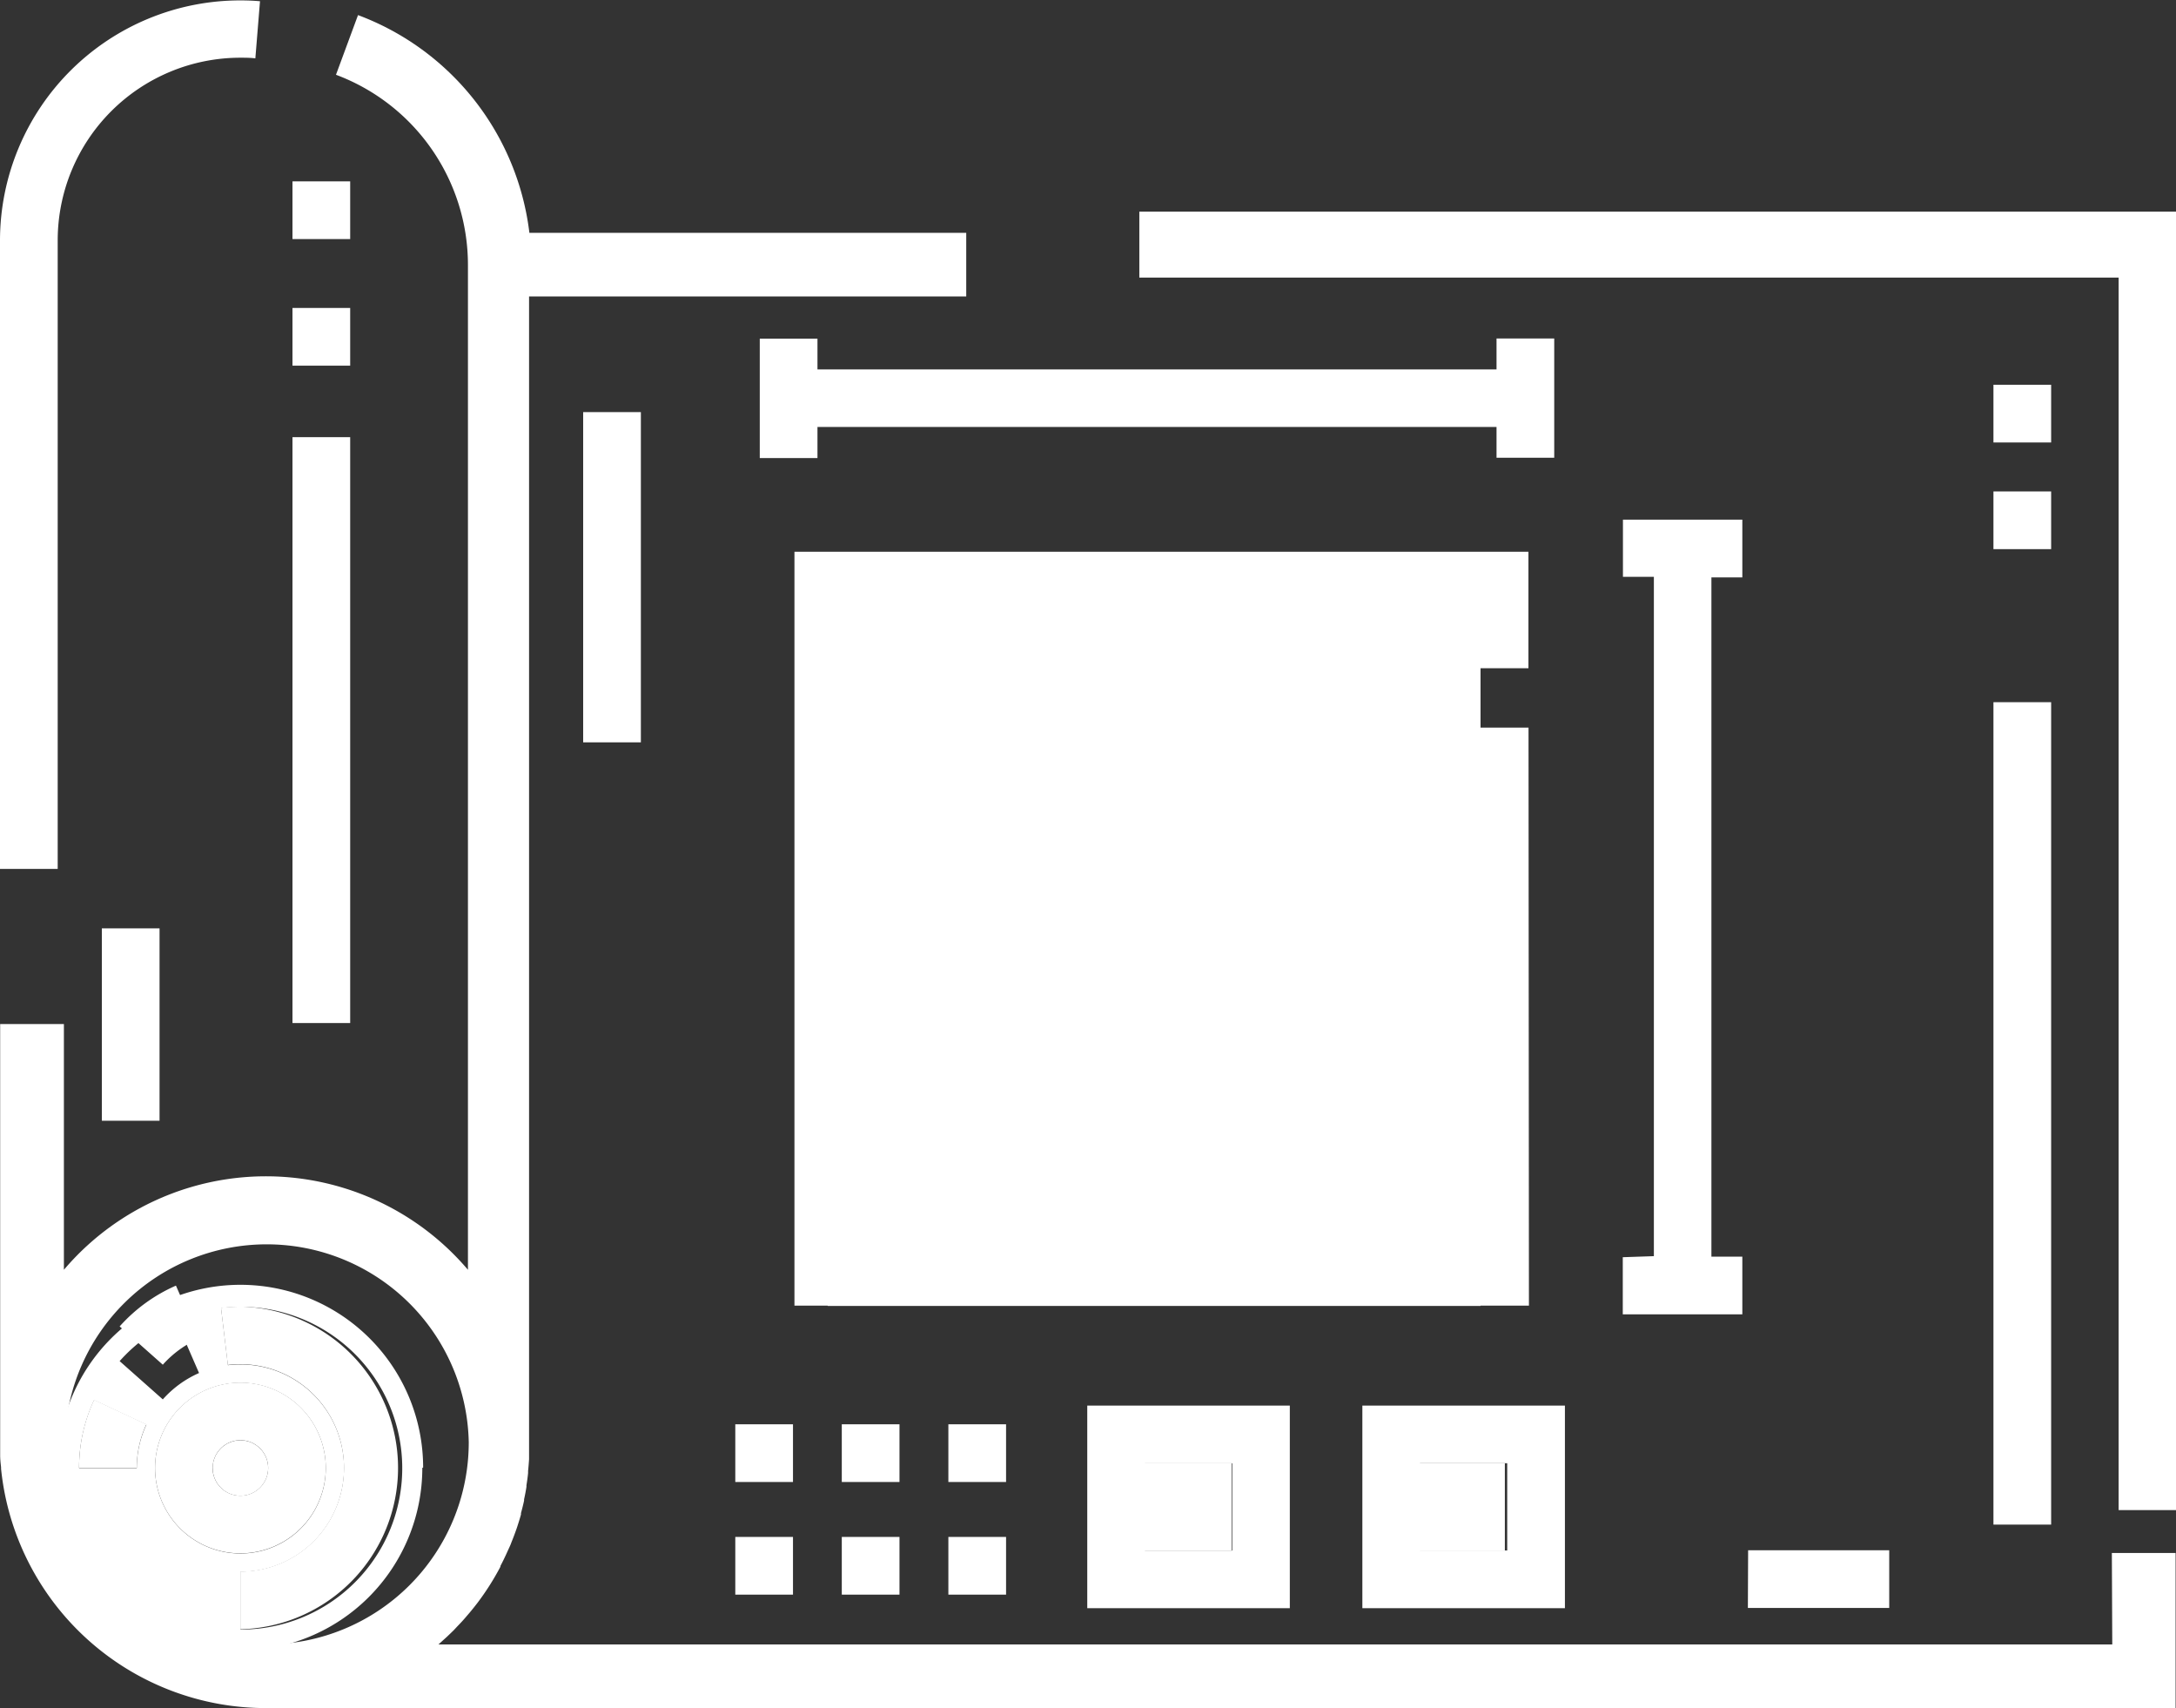 <svg xmlns="http://www.w3.org/2000/svg" width="26.664" height="20.931" viewBox="0 0 26.664 20.931">
  <rect x="0" y="0" width="26.664" height="20.931" fill="#333333" stroke="none"/>
  <g id="rd-projects" transform="translate(0 -55.042)">
    <rect id="Rectangle_299" data-name="Rectangle 299" width="1.069" height="1.069" transform="translate(14.022 72.969)" fill="#fff"/>
    <circle id="Ellipse_127" data-name="Ellipse 127" cx="0.34" cy="0.34" r="0.34" transform="translate(2.606 72.688)" fill="#fff"/>
    <rect id="Rectangle_300" data-name="Rectangle 300" width="1.069" height="1.069" transform="translate(17.371 72.969)" fill="#fff"/>
    <path id="Path_2615" data-name="Path 2615" d="M19.48,349.118a2.239,2.239,0,0,0-4.478,0c0,.024,0,.048,0,.072s0,.026,0,.039c0,.032,0,.064.007.1,0,.005,0,.01,0,.016,0,.031.007.062.011.092,0,.006,0,.012,0,.018,0,.029.009.057.015.085l0,.024c.005.026.011.051.017.076l.007.032c.006.023.012.045.019.068s.007.026.011.039.013.041.02.061.01.029.015.044.014.038.022.056l.018.046c.008.019.016.037.025.056l.019.043c.01.021.02.041.031.061l.018.034c.013.025.027.049.042.074l.011.019a2.254,2.254,0,0,0,.338.432,2.239,2.239,0,0,0,3.822-1.583Zm-3.028-1.806.282.648a1.283,1.283,0,0,0-.444.323l-.529-.469A2,2,0,0,1,16.452,347.312Zm-.481,1.813h-.707a1.96,1.96,0,0,1,.184-.833l.641.3A1.259,1.259,0,0,0,15.971,349.124Zm.224,0a1.046,1.046,0,1,1,1.046,1.046A1.047,1.047,0,0,1,16.195,349.124Zm1.046,1.977v-.707a1.27,1.27,0,1,0,0-2.54,1.286,1.286,0,0,0-.153.009l-.084-.7a1.977,1.977,0,1,1,.237,3.939Z" transform="translate(-14.295 -276.096)" fill="#fff"/>
    <path id="Path_2616" data-name="Path 2616" d="M319.567,378.186h-2.482v2.482h2.482Zm-.707,1.775h-1.069v-1.069h1.069Z" transform="translate(-300.391 -305.923)" fill="#fff"/>
    <path id="Path_2617" data-name="Path 2617" d="M255.537,380.668v-2.482h-2.482v2.482Zm-1.775-1.775h1.069v1.069h-1.069Z" transform="translate(-239.732 -305.923)" fill="#fff"/>
    <rect id="Rectangle_301" data-name="Rectangle 301" width="0.707" height="0.707" transform="translate(3.584 57.264)" fill="#fff"/>
    <rect id="Rectangle_302" data-name="Rectangle 302" width="0.707" height="7.178" transform="translate(3.584 60.398)" fill="#fff"/>
    <rect id="Rectangle_303" data-name="Rectangle 303" width="0.707" height="0.707" transform="translate(3.584 58.815)" fill="#fff"/>
    <rect id="Rectangle_304" data-name="Rectangle 304" width="0.707" height="10.076" transform="translate(24.427 63.645)" fill="#fff"/>
    <rect id="Rectangle_305" data-name="Rectangle 305" width="0.707" height="0.707" transform="translate(24.427 59.756)" fill="#fff"/>
    <rect id="Rectangle_306" data-name="Rectangle 306" width="0.707" height="0.707" transform="translate(24.427 61.063)" fill="#fff"/>
    <path id="Path_2618" data-name="Path 2618" d="M.707,57.988a2.239,2.239,0,0,1,2.239-2.239c.061,0,.123,0,.183.008h0l.057-.7h0c-.079-.007-.16-.01-.24-.01A2.944,2.944,0,0,0,0,57.988v7.7l.707,0Z" transform="translate(0 0)" fill="#fff"/>
    <path id="Path_2619" data-name="Path 2619" d="M42.417,373.254A1.046,1.046,0,1,0,41.37,374.3,1.047,1.047,0,0,0,42.417,373.254Zm-1.386,0a.34.34,0,1,1,.34.34A.34.34,0,0,1,41.03,373.254Z" transform="translate(-38.425 -300.227)" fill="#fff"/>
    <path id="Path_2620" data-name="Path 2620" d="M57.735,352.458a2,2,0,0,0-.237.014l.084.7a1.286,1.286,0,0,1,.153-.009,1.27,1.27,0,1,1,0,2.54v.707a1.977,1.977,0,0,0,0-3.953Z" transform="translate(-54.79 -281.407)" fill="#fff"/>
    <path id="Path_2621" data-name="Path 2621" d="M20.573,377.558h.707a1.259,1.259,0,0,1,.118-.535l-.641-.3A1.961,1.961,0,0,0,20.573,377.558Z" transform="translate(-19.604 -304.531)" fill="#fff"/>
    <path id="Path_2622" data-name="Path 2622" d="M32.106,356.587l-.282-.648a2,2,0,0,0-.69.5l.529.469A1.281,1.281,0,0,1,32.106,356.587Z" transform="translate(-29.668 -285.146)" fill="#fff"/>
    <path id="Path_2623" data-name="Path 2623" d="M242.3,110.082l0,.808h12v15.1l.707,0V110.082Z" transform="translate(-228.339 -52.447)" fill="#fff"/>
    <path id="Path_2624" data-name="Path 2624" d="M25.883,78.867H5.373l.03-.027.075-.068.05-.048.031-.03L5.6,78.65l.044-.046c.027-.029.053-.058.078-.088l.031-.036q.051-.061.1-.125l0,0a3.234,3.234,0,0,0,.279-.44l0-.009q.037-.07.07-.142l.01-.022c.012-.027.025-.054.037-.081s.014-.035.021-.053l.011-.027q.027-.069.051-.138l.007-.021q.024-.073.045-.147l0-.017q.021-.076.038-.153l0-.016q.017-.076.029-.153l0-.019c.008-.049.015-.1.02-.149,0-.009,0-.018,0-.026.005-.048.009-.1.012-.143,0-.011,0-.021,0-.032q0-.085,0-.171h0s0,0,0-.007V62.352H11.84l0-.779-5.353,0a3.264,3.264,0,0,0-2.1-2.668h0l-.27.731v0h0a2.488,2.488,0,0,1,1.617,2.325V74.277a3.248,3.248,0,0,0-4.951,0V71.266l-.781,0v5.128c0,.035,0,.07,0,.1,0,.019,0,.039,0,.058,0,.048.006.1.011.144,0,.006,0,.012,0,.019q.008.079.02.158v0a3.263,3.263,0,0,0,3.221,2.774v0h0l.1,0,23.305,0v-1.9l-.781,0Zm-22.626,0a2.463,2.463,0,0,1-1.751-.726,2.5,2.5,0,0,1-.373-.478l-.012-.021c-.016-.027-.031-.054-.046-.082l-.019-.038c-.012-.023-.023-.045-.034-.068L1,77.407c-.009-.021-.019-.041-.027-.062l-.02-.05c-.008-.021-.017-.041-.024-.062S.917,77.2.912,77.184.9,77.139.89,77.117s-.008-.029-.012-.043S.863,77.024.857,77s-.005-.024-.008-.036c-.007-.028-.013-.056-.019-.084l0-.027c-.006-.031-.012-.063-.016-.094,0-.007,0-.013,0-.02,0-.034-.009-.068-.013-.1,0-.006,0-.011,0-.017,0-.035-.006-.07-.008-.105,0-.015,0-.029,0-.044s0-.053,0-.079a2.476,2.476,0,0,1,4.951-.005v0a2.477,2.477,0,0,1-2.475,2.478Z" transform="translate(0 -3.678)" fill="#fff"/>
    <path id="Path_2625" data-name="Path 2625" d="M26.5,272.85l.707,0v-2.357l-.707,0Z" transform="translate(-25.252 -204.077)" fill="#fff"/>
    <path id="Path_2626" data-name="Path 2626" d="M185.827,176.694l-.707,0v6.363h-7.583v-3.531h1.06l0-.725h-1.062v-3.531h3.438V178.8H179.3l0,.723,2.381,0v-4.256h3.438v.7l.707,0v-1.427l-8.994,0h0v9.236l9,0Z" transform="translate(-167.097 -112.738)" fill="#fff"/>
    <rect id="Rectangle_307" data-name="Rectangle 307" width="0.707" height="0.707" transform="translate(10.315 72.492)" fill="#fff"/>
    <rect id="Rectangle_308" data-name="Rectangle 308" width="0.707" height="0.707" transform="translate(11.621 72.492)" fill="#fff"/>
    <rect id="Rectangle_309" data-name="Rectangle 309" width="0.707" height="0.707" transform="translate(9.01 72.492)" fill="#fff"/>
    <rect id="Rectangle_310" data-name="Rectangle 310" width="0.707" height="0.707" transform="translate(11.621 73.872)" fill="#fff"/>
    <rect id="Rectangle_311" data-name="Rectangle 311" width="0.707" height="0.707" transform="translate(10.315 73.872)" fill="#fff"/>
    <rect id="Rectangle_312" data-name="Rectangle 312" width="0.707" height="0.707" transform="translate(9.01 73.872)" fill="#fff"/>
    <path id="Path_2627" data-name="Path 2627" d="M137.537,153.54v-4.046l-.707,0v4.046Z" transform="translate(-129.684 -89.403)" fill="#fff"/>
    <path id="Path_2628" data-name="Path 2628" d="M379.452,175.24l0,.7,1.465,0v-.707h-.379v-8.322h.379v-.707h-1.463l0,.7h.379v8.323Z" transform="translate(-359.567 -104.795)" fill="#fff"/>
    <path id="Path_2629" data-name="Path 2629" d="M177.654,133.994l-.707,0v.379h-8.321v-.377l-.707,0v1.463l.707,0v-.381l8.321,0v.377l.707,0Z" transform="translate(-158.609 -74.805)" fill="#fff"/>
    <rect id="Rectangle_313" data-name="Rectangle 313" transform="translate(12.142 69.042)" fill="#fff"/>
    <rect id="Rectangle_314" data-name="Rectangle 314" width="2.803" height="0.707" transform="translate(14.238 68.529)" fill="#fff"/>
    <rect id="Rectangle_315" data-name="Rectangle 315" transform="translate(14.142 69.042)" fill="#fff"/>
    <path id="Path_2630" data-name="Path 2630" d="M400.62,416.586l1.732,0v-.707h-1.729Z" transform="translate(-379.202 -341.844)" fill="#fff"/>
    <rect id="Rectangle_316" data-name="Rectangle 316" width="8" height="9" transform="translate(10.142 62.042)" fill="#fff"/>
  </g>
</svg>
